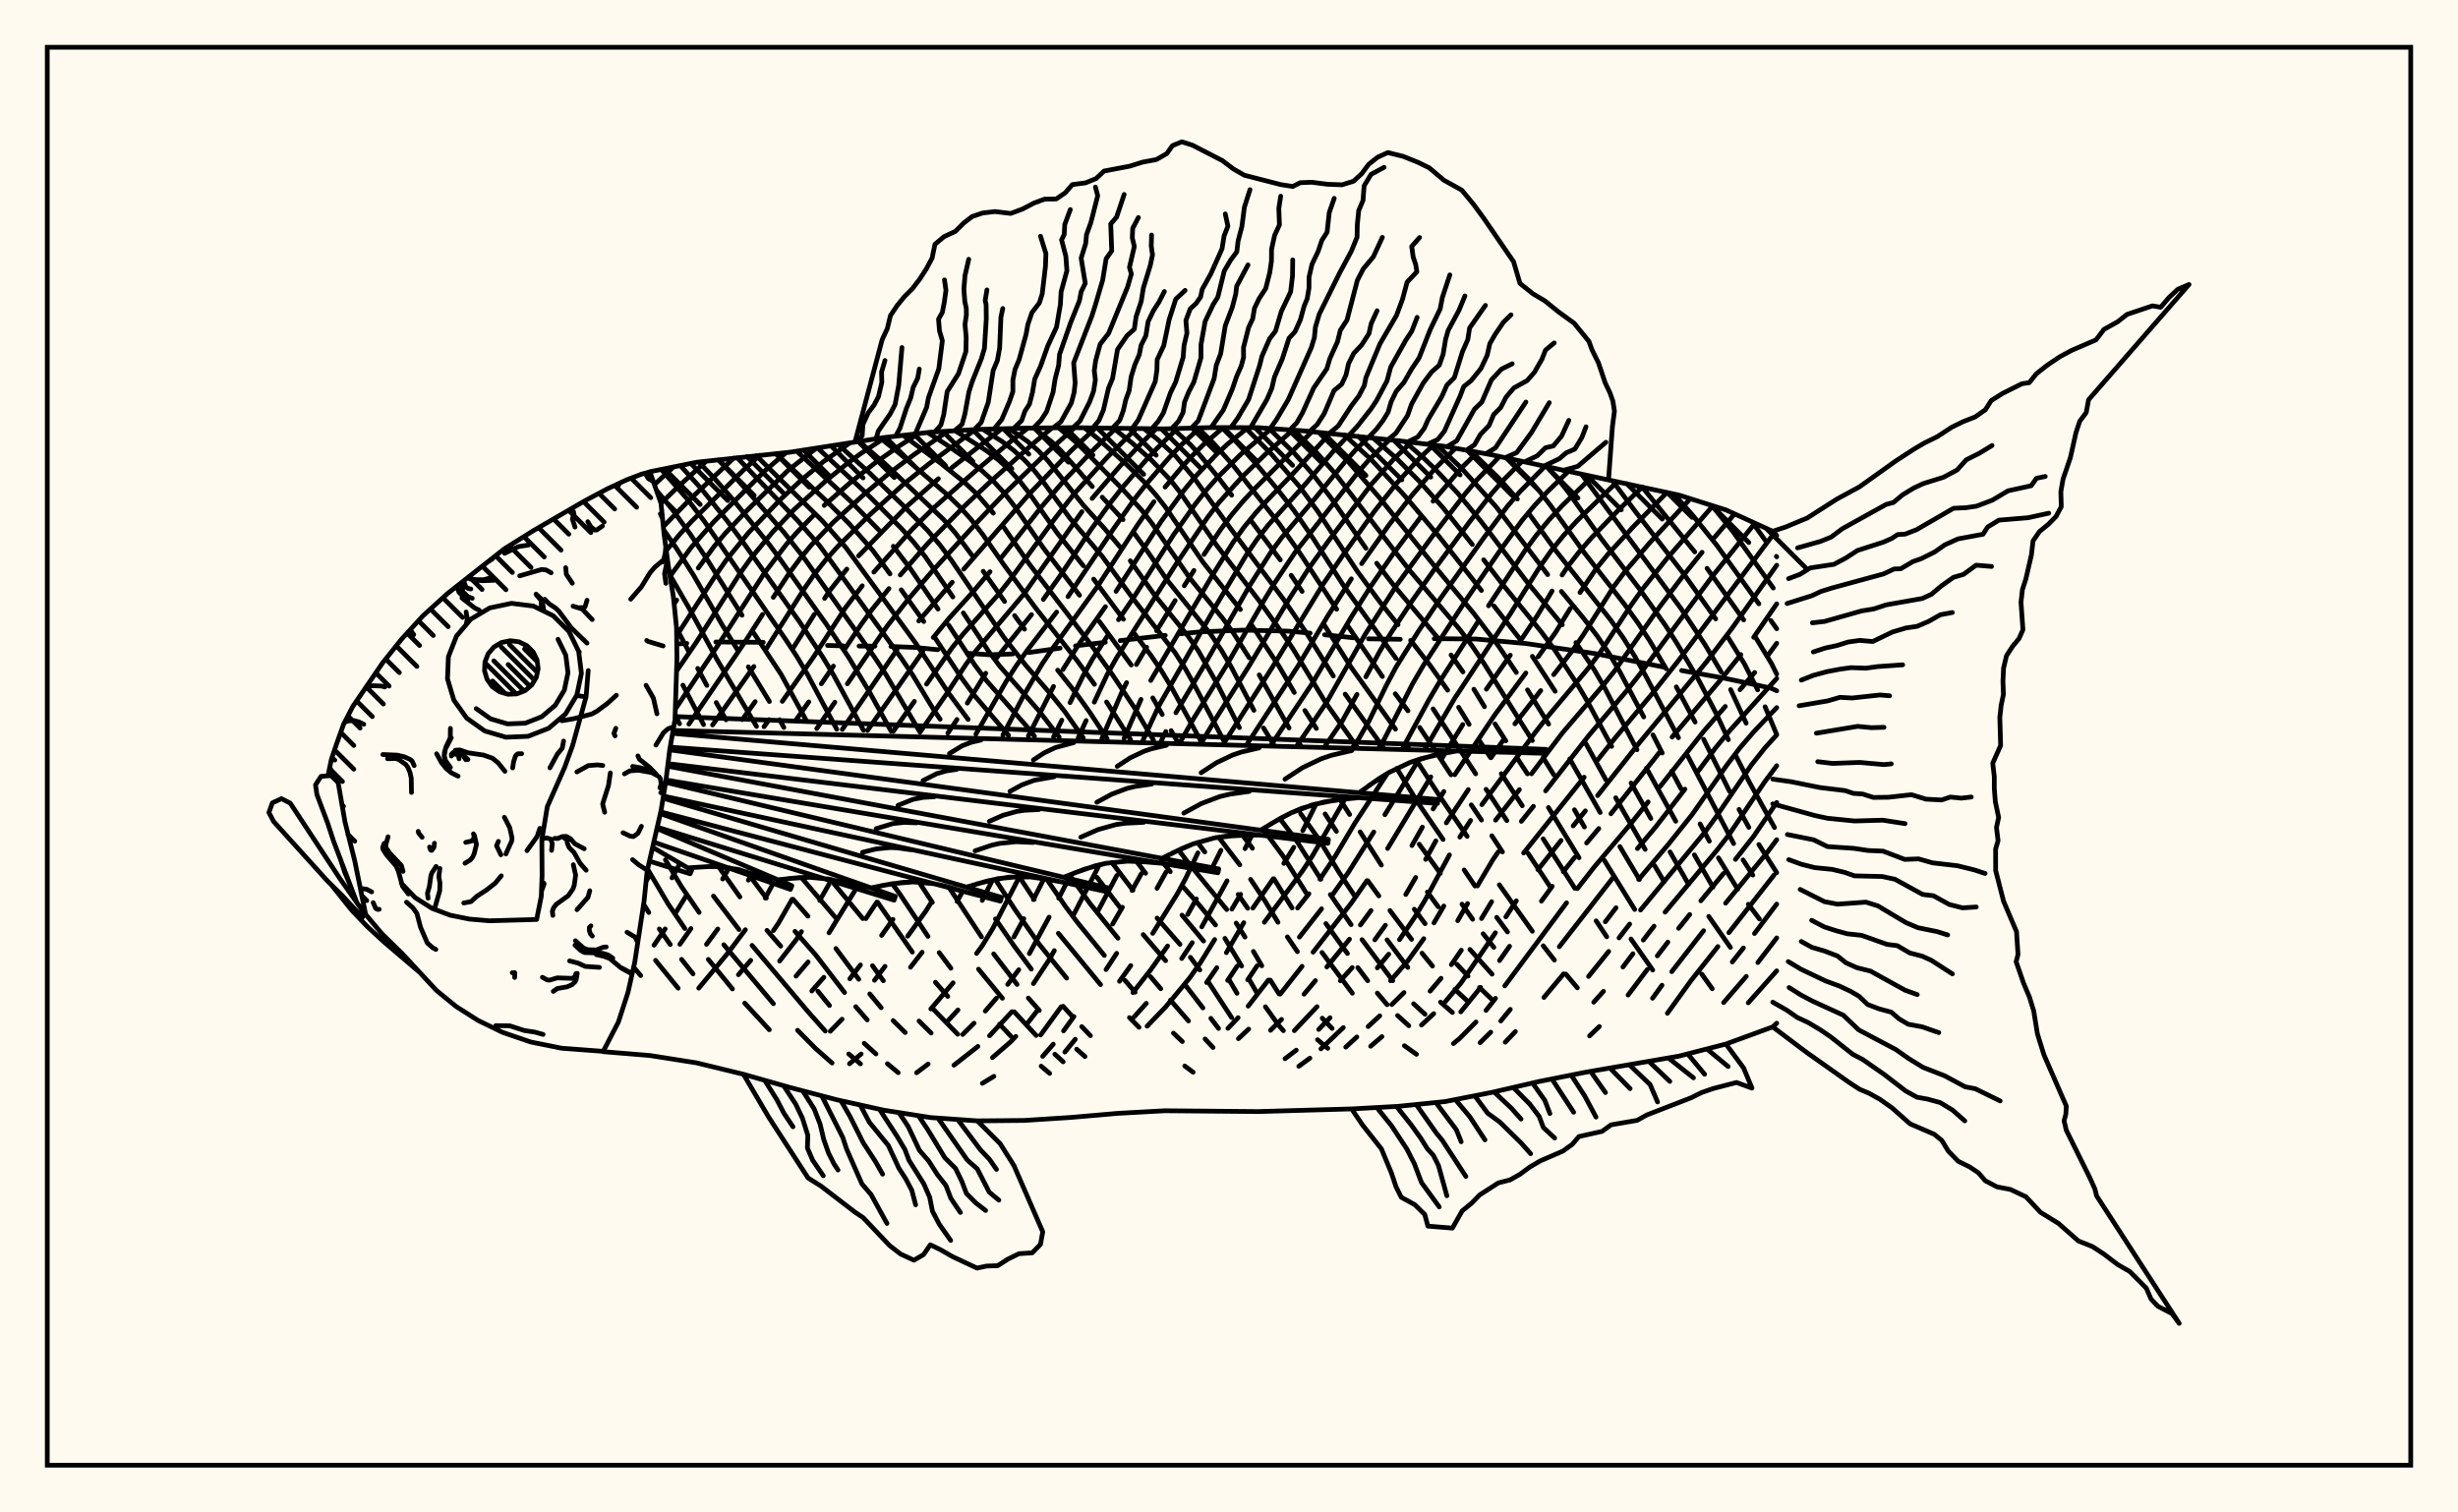 <svg xmlns="http://www.w3.org/2000/svg" width="520" height="320"><rect x="0" y="0" width="520" height="320" fill="floralwhite"/><rect x="10" y="10" width="500" height="300" stroke="black" stroke-width="1" fill="none"/><path stroke="black" stroke-width="1" fill="none" stroke-linecap="round" stroke-linejoin="round" d="
M 137.49 99.81 147.38 97.8 167.18 95.67 186.97 92.58 196.87 91.44 206.77 90.86 216.67 90.59 226.57 90.48 246.36 90.74 256.26 90.46 266.16 90.48 276.05 91.18 295.85 93.25 305.75 94.45 315.64 96.24 355.24 104.76 365.13 107.89 375.03 112.41 375.87 113.31 
M 375.87 216.49 375.03 217.27 365.13 220.89 355.24 223.44 335.44 226.86 325.54 228.83 315.64 231.12 305.75 233.06 295.85 234.07 285.95 234.62 266.16 235.18 246.36 235.01 236.46 235.56 226.57 236.42 216.67 237.06 206.77 237.15 196.87 236.45 186.97 234.89 177.08 232.7 167.18 230.1 157.28 227.29 147.38 224.88 137.49 223.32 127.61 222.51 
M 375.87 146.15 374.66 145.6 371.39 144.88 364.54 143.44 355.75 141.87 
M 352.31 141.2 337.26 138.25 322.79 136.15 312.21 135.2 303.41 135.13 
M 296.23 135.26 289.51 135.16 
M 286.35 134.94 280.22 134.3 
M 277.16 133.95 272.46 133.53 263 133.32 254.1 133.68 249.6 134.1 
M 246.52 134.43 236.98 135.54 
M 233.83 135.89 227.53 136.65 
M 224.28 137.13 217.63 138.06 
M 214.27 138.36 209.29 138.53 204.56 138.21 
M 198.38 137.46 193.57 136.98 188.49 136.78 
M 185.1 136.71 181.74 136.69 
M 178.39 136.65 175.06 136.56 
M 161.48 135.9 151.44 135.83 
M 145.28 136.11 143.17 136.26 
M 134.05 204.63 135.54 206.41 
M 138.68 203.19 143.47 209.08 
M 136.16 191.29 137.25 193.07 
M 139.48 196.55 141.8 199.84 
M 144.19 202.98 146.62 206.05 
M 137 183.88 141.34 191.24 144.88 196.45 
M 149.85 202.99 154.95 209.24 
M 157.55 212.24 162.75 217.87 
M 140.77 181.93 144.19 187.63 147.91 193.05 
M 153.12 199.88 163.62 212.36 
M 168.73 217.98 172.49 221.79 176.03 224.91 
M 150.93 189.58 156.33 196.67 
M 159.1 200.02 170.9 214 174.59 218.15 
M 179.56 222.99 182.04 225.09 
M 152.02 183.37 156.53 189.77 
M 162.25 196.84 165.16 200.18 
M 173.04 209.72 175.48 212.74 
M 182.83 220.74 185.31 222.99 
M 187.73 225.05 190.02 226.95 
M 157.98 184.46 162.12 190.01 
M 168.18 197.05 172.56 202.04 178.67 210 
M 181.04 212.99 183.47 215.79 
M 143.33 152.29 143.76 153.13 
M 164.53 186.24 164.76 186.54 
M 167.78 190.27 170.93 193.85 
M 176.84 200.68 181.68 207.2 
M 184 210.29 186.42 213.21 
M 188.95 215.93 191.5 218.46 
M 144.47 144.96 148.84 153.31 
M 169.53 185.66 176.73 194.11 
M 184.58 204.32 186.88 207.51 
M 194.43 216.03 196.99 218.57 
M 143.13 132.92 145.68 137.79 
M 147.6 141.42 149.53 145.02 
M 151.52 148.64 153.6 152.3 
M 176.46 187.01 182.53 194.35 
M 197.41 213.49 202.61 218.82 
M 141.7 121.61 145.8 128.71 151.71 139.57 160.05 153.7 
M 185.65 190.88 193.01 201.44 
M 197.89 207.82 200.5 210.82 
M 140.4 112.1 142.97 115.81 146.78 121.8 152.77 132.2 156.06 137.56 
M 158.32 141.09 162.77 148.42 
M 164.93 152.28 165.83 153.91 
M 188.75 186.97 190.32 189.09 196.32 198.12 
M 198.69 201.55 201.16 204.85 
M 211.46 216.69 213.89 219.27 
M 220.26 225.57 222.07 227.11 
M 138.86 103.71 142.26 107.83 146 112.97 149.69 118.52 156.98 130.17 
M 159.32 133.72 165.23 142.66 170.56 152.41 
M 194.77 187.16 197.24 190.92 
M 207.01 205.05 212.06 211.21 
M 214.55 214.06 219.21 219.08 
M 223.16 223.05 224.92 224.66 
M 139.88 99.32 145.33 105.51 149.05 110.36 166.2 135.29 168.6 138.94 170.83 142.7 177.02 154.3 
M 200.72 187.69 207.65 198.23 
M 210.22 201.82 215.16 208.28 
M 217.55 211.16 219.87 213.78 
M 227.77 221.98 229.53 223.54 
M 143.93 98.5 148.32 103.35 153.87 110.25 157.62 115.31 169.22 131.67 174.08 139.06 176.32 142.78 182.67 154.5 
M 210.59 194.43 214.52 200.12 218.18 205.05 
M 224.91 212.91 226.94 215.14 
M 228.85 217.21 230.69 219.13 
M 147.82 97.75 151.19 101.27 155.03 105.66 162.74 115.2 164.9 118.12 174.65 131.83 179.54 139.08 184 146.51 188.51 154.7 
M 210.77 186.39 214.71 192.43 219.9 199.85 225.65 206.95 
M 151.93 97.28 155.91 101.39 165.76 112.53 170.2 118.19 185.04 139.09 187.4 142.69 194.63 154.91 
M 216.18 186.32 218.8 190.3 
M 223.9 197.46 232.83 208.32 
M 238.94 215.3 240.96 217.35 
M 250.64 225.54 252.41 226.86 
M 155.95 96.82 168.73 110.13 173.34 115.38 190.62 139.18 193.04 142.76 197.61 150.3 198.89 152.17 
M 221.43 186 225.42 191.81 227.88 195.09 233.63 202.15 
M 238 207.43 240.14 209.93 
M 248.24 218.59 250.13 220.37 
M 159.98 96.4 174.06 110.3 178.94 115.84 193.68 136.02 200.78 146.79 204.81 152.21 
M 226.27 185.11 230.61 191.19 236.51 198.51 
M 243.4 206.65 245.56 209.19 
M 247.61 211.61 251.43 216.01 
M 254.94 219.82 256.62 221.62 
M 164.19 95.97 174.7 105.87 179.57 110.72 184.64 116.46 188.28 121.42 
M 190.66 124.79 195.43 131.5 
M 197.77 134.91 203.56 143.65 206.14 147.14 213.35 155.57 
M 232.06 185.62 236.94 192 
M 241.85 197.74 246.59 203.26 
M 250.82 208.5 254.48 213.25 
M 256.16 215.46 257.79 217.6 
M 168.55 95.46 180.1 106.2 186.43 112.66 
M 188.98 115.58 192.6 120.33 198.44 128.87 
M 200.7 132.26 206.22 140.7 208.73 144.05 217.49 154 218.84 155.76 
M 235.22 182.48 239.68 188.36 
M 244.78 194.25 249.63 199.8 
M 251.83 202.55 253.83 205.23 
M 255.67 207.83 260.56 215.3 
M 172.96 94.77 183.13 104.22 190.67 111.78 193.21 114.62 195.7 117.72 201.58 126.3 
M 203.8 129.68 209.13 137.78 211.5 140.94 219.94 150.57 224.07 155.95 
M 240.42 182.23 242.36 184.76 
M 250.06 193.62 254.62 199.1 
M 260.09 207.42 261.69 210.16 
M 177.36 94.08 183.91 100.02 191.11 106.99 196.26 112.26 198.81 115.25 201.26 118.52 212.34 134.8 216.99 140.74 222.42 147.02 225.26 150.55 229.17 156.12 
M 245.72 182.11 247.57 184.43 
M 250.12 187.45 253.83 191.62 257.15 195.7 
M 259.14 198.54 262.67 204.39 
M 264.32 207.32 265.99 210.21 
M 267.71 213.01 270.5 216.92 271.51 218.07 
M 181.75 93.4 187.21 98.1 199.52 109.82 202.06 112.7 205.67 117.54 
M 208.01 120.87 212.53 127.26 
M 214.64 130.24 216.74 133.12 
M 223.75 141.79 227.72 146.76 230.42 150.52 234.22 156.3 
M 249.34 179.86 251.31 182.45 259.52 192.44 
M 261.52 195.3 263.38 198.26 
M 265.17 201.3 266.94 204.34 
M 268.74 207.37 270.61 210.32 
M 278.73 219.98 280.9 221.81 
M 186.24 92.69 190.61 96.2 200.44 104.71 203.01 107.2 205.5 109.97 207.86 113.02 212.36 119.48 218.98 128.49 227.82 139.71 231.54 144.79 
M 234.1 148.52 239.17 156.47 
M 253.36 178.24 254.88 180.26 
M 261.94 189.25 263.96 192.17 
M 279.73 215.42 281.81 217.59 
M 191.06 92.11 199 98.01 204.14 102.15 206.64 104.5 210.15 108.58 
M 212.36 111.57 217.74 119.32 230.69 136.24 235.33 142.75 240.19 150.04 244.05 156.65 
M 257.82 177.14 262.28 182.98 
M 264.57 186.05 267.59 190.58 270.36 195.13 
M 272.35 198.22 274.47 201.35 
M 196.23 91.51 200.13 94.03 205.27 97.64 207.83 99.67 210.24 101.89 212.5 104.36 214.62 107.1 220.77 115.99 228.38 125.94 
M 232.57 131.49 239.31 140.69 
M 243.88 147.66 245.87 151.16 
M 247.76 154.58 249.02 156.82 
M 262.85 176.71 264.96 179.47 
M 269.51 185.93 273.33 192.1 
M 279.67 201.52 286.09 210.14 
M 297.11 221.25 299.66 223.07 
M 202.05 91.13 208.76 95.41 211.28 97.36 213.65 99.51 215.78 101.84 217.77 104.41 223.67 112.79 229.18 119.7 
M 231.37 122.53 237.66 131.02 
M 239.88 133.92 243.4 138.55 245.71 141.92 247.8 145.37 254.16 157 
M 267.15 175.36 271.37 181.03 276.43 189.09 
M 280.5 195.41 285.05 201.74 
M 287.25 204.72 289.34 207.5 
M 291.38 210.11 293.45 212.56 
M 295.66 214.86 298.04 217.02 
M 207.91 90.83 211.98 93.4 214.44 95.28 216.74 97.34 218.83 99.58 220.72 101.97 226.44 109.77 233.18 117.71 239.45 126.32 248.58 138.08 250.75 141.47 252.69 144.94 259.13 157.17 
M 270.77 173.21 274.07 177.54 279.43 186.03 
M 281.44 189.27 285.83 195.64 
M 288.14 198.8 294.64 207.49 
M 299.05 212.37 301.47 214.59 
M 213.51 90.68 217.37 93.39 219.61 95.32 221.66 97.44 229.2 106.9 233.67 111.83 237.02 115.81 
M 239.12 118.65 244.27 125.91 251.27 134.49 253.51 137.7 257.51 144.7 262.2 153.95 
M 275.15 172.14 279.03 177.59 283.27 184.56 286.52 189.46 
M 293.44 198.85 297.82 204.68 
M 304.75 212.02 307.27 214.22 
M 218.72 90.57 222.4 93.39 224.43 95.34 231.08 102.95 
M 233.18 105.19 237.58 109.94 
M 239.74 112.54 242.83 116.76 246.88 122.69 256.12 134.18 258.33 137.48 260.41 141 265.27 150.29 
M 267.31 154.03 269.45 157.53 
M 280.33 172.21 282.73 175.89 
M 289.36 186.34 291.7 189.55 
M 294.05 192.65 298.62 198.74 
M 300.83 201.67 303.05 204.4 
M 307.78 209.33 310.26 211.63 
M 223.93 90.51 227.27 93.24 229.22 95.14 237.27 103.29 241.53 107.93 243.59 110.57 251.72 122.34 258.66 130.82 260.96 133.98 264.27 139.17 
M 266.39 142.79 272.71 154.02 
M 275.13 157.67 275.18 157.74 
M 283.5 169.16 285.52 172.33 
M 287.74 176 292.23 183.03 
M 299.2 192.37 301.48 195.43 
M 308.2 204.01 310.57 206.52 
M 312.99 208.93 315.44 211.29 
M 229.44 90.53 232.25 92.79 238.35 98.3 242.47 102.37 244.52 104.69 246.52 107.25 254.48 118.92 262.41 128.96 
M 264.75 132.18 270.54 140.89 273.81 146.51 
M 276.05 150.33 278.48 154.12 
M 301.97 188.73 304.26 191.86 
M 310.96 200.88 315.65 206.11 
M 235.57 90.62 239.49 93.71 243.59 97.34 247.61 101.56 249.55 104.04 257.37 115.35 266.28 126.98 271.12 133.72 273.51 137.25 280.41 148.59 287.16 158.15 
M 291.59 164.83 291.75 165.11 
M 300.24 178.61 304.71 184.78 
M 309.29 191.29 311.54 194.5 
M 313.77 197.56 316.03 200.43 
M 241.99 90.69 244.72 92.82 248.75 96.54 252.58 101.09 260.37 111.87 271.51 126.76 276.29 133.76 282.07 143.03 
M 284.58 146.86 292.76 158.35 
M 295.49 162.57 300.01 169.9 305.29 177.61 
M 309.75 184.06 312.04 187.46 
M 316.64 194.09 318.92 197.18 
M 248.14 90.69 251.8 94.03 253.72 96.13 257.62 100.88 260.57 104.77 
M 264.5 109.96 270.85 118.46 
M 273.15 121.73 275.47 125.13 
M 280.12 132.18 285.92 141.31 295.22 154.27 
M 297.63 157.75 298.15 158.54 
M 299.66 160.85 305.05 169.17 310.38 176.96 
M 317.19 187.2 324.17 197.03 
M 326.48 200.11 328.84 203.13 
M 331.25 206.09 333.7 209 
M 253.45 90.54 256.78 93.83 260.78 98.36 270.69 110.9 274.89 116.88 282.78 128.91 
M 285.11 132.39 292.45 143.14 
M 295.17 146.78 297.86 150.39 
M 300.35 153.92 303.55 158.73 
M 304.15 159.65 306.97 163.94 
M 311.25 170.29 313.41 173.51 
M 315.6 176.83 317.85 180.25 
M 258.47 90.46 261.87 93.85 265.95 98.39 269.95 103.16 273.83 108.12 277.82 113.94 284.33 124.04 295.32 139.3 
M 303.18 149.98 312.19 163.73 
M 314.39 167 318.78 173.62 
M 323.24 180.51 327.84 187.47 
M 263.43 90.48 269.01 96.11 274.96 103 278.75 108.15 287.15 120.88 291.88 127.3 295.76 132.17 
M 298.43 135.5 302.46 140.67 306.26 146.03 
M 308.58 149.64 310.8 153.26 
M 313.05 156.83 315.34 160.31 
M 317.6 163.69 322.05 170.48 
M 326.46 177.47 333.17 187.95 
M 337.68 194.84 339.91 198.2 
M 268.48 90.65 273.96 96.04 277.81 100.45 281.62 105.4 288.97 116.01 
M 291.25 119.17 294.89 123.89 304.33 135.13 
M 306.98 138.58 309.49 142.16 
M 311.81 145.83 314.05 149.52 
M 316.28 153.17 318.56 156.74 
M 320.86 160.24 323.14 163.73 
M 327.58 170.85 334.05 181.48 
M 345.04 198.67 349.64 205.24 
M 273.74 91.02 278.6 95.83 282.44 100.17 298.04 120.48 308.81 133.17 311.41 136.63 313.87 140.26 324.18 156.69 
M 326.46 160.29 328.72 163.93 
M 333.08 171.33 335.19 174.97 
M 339.41 182.04 345.83 192.42 
M 278.98 91.47 285.16 97.61 291.66 105.1 303.84 120.21 311.78 129.78 317.04 136.71 320.79 142.28 
M 323.15 145.97 327.62 153.21 
M 332.08 160.57 338.52 171.9 
M 342.69 179.12 346.83 186.08 
M 360 206.09 362.23 209.19 
M 284.4 92 290.18 97.34 297.13 104.84 304.59 113.69 313.4 124.93 
M 316.05 128.2 321.52 135.17 
M 324.18 138.87 329 146.26 
M 335.48 157.29 339.72 164.97 
M 341.81 168.79 348.04 179.71 
M 350.05 183.16 352.07 186.57 
M 290.47 92.65 295.54 97.08 300.32 101.89 305.28 107.43 311.47 115.2 
M 313.88 118.44 317.6 123.28 326.06 133.68 328.84 137.42 333.73 144.84 335.88 148.5 340.95 157.92 
M 345.06 165.67 349.24 173.17 
M 353.3 180.25 357.24 187.12 
M 361.49 193.89 366.08 200.45 
M 297.15 93.4 301.09 96.82 303.51 99.15 308.44 104.41 313.37 110.38 323.13 123.23 330.51 132.2 
M 333.39 135.96 337.21 141.61 339.39 145.36 346.31 158.63 
M 348.31 162.52 354.51 173.75 
M 358.45 180.87 362.39 187.71 
M 304.09 94.25 309.13 98.99 316.51 107.23 327.42 121.58 
M 330.32 125.13 334.93 130.71 337.86 134.51 340.46 138.36 342.72 142.2 347.74 151.69 
M 349.69 155.49 351.65 159.32 
M 353.64 163.15 355.65 166.92 
M 359.66 174.32 361.62 177.97 
M 363.54 181.5 367.62 188.14 
M 369.87 191.32 372.21 194.43 
M 311.2 95.44 317.33 101.44 321.01 105.59 
M 323.35 108.54 329.16 116.54 340.76 131.2 343.49 135.07 345.91 138.97 348.08 142.86 355.09 156.08 
M 356.99 159.83 366.76 178.48 
M 368.75 181.93 370.81 185.15 
M 318.97 96.97 323.33 101.22 325.73 103.98 328.02 106.94 335.11 116.87 343.7 127.9 346.49 131.76 349.05 135.65 352.48 141.49 
M 354.63 145.33 358.61 152.78 
M 360.41 156.42 365.89 167.42 
M 367.9 171.25 369.98 175.06 
M 372.09 178.68 375.87 184.63 
M 327.25 98.79 329.4 101.12 331.7 104.01 338.66 113.84 346.86 124.63 352.28 132.25 354.77 136.12 359.33 143.83 363.19 151.21 365.64 156.51 
M 367.3 160.05 370.1 165.53 375.4 175.09 
M 334.63 100.41 355.65 128.79 360.72 136.42 364.12 142.16 
M 366.12 145.9 369.41 153.01 
M 341.13 101.72 345.95 108.2 356.41 121.7 362.96 130.95 
M 365.48 134.71 369 140.38 371.84 145.97 
M 373.41 149.53 375.87 155.41 
M 347.38 103.01 358.53 116.77 
M 361.13 120.24 368.89 131.16 
M 371.39 134.83 374.78 140.42 375.87 142.63 
M 354.11 104.51 358.04 108.95 363.21 115.39 372.09 127.75 
M 374.64 131.3 375.87 133.03 
M 362.13 106.94 366.55 112.38 375.14 124.42 
M 370.66 110.42 373.45 114.33 
M 375.8 117.71 375.87 117.81 
M 142.48 98.8 138.44 102.53 
M 149.41 97.57 143.36 103.06 139.84 106.49 
M 155.24 96.9 146.08 105.54 140.33 111.43 
M 160.75 96.32 157.36 99.38 146.23 110.39 143.83 113.01 140.95 116.49 
M 166.3 95.76 161.92 99.51 151.08 110.32 146.32 115.7 141.75 121.91 
M 172.73 94.81 166.65 99.58 158.18 107.86 153.51 112.75 151.14 115.53 147.72 120.18 
M 143.16 126.96 142.62 127.78 
M 179.8 93.7 174.16 97.7 169.48 101.6 165.12 105.67 158.43 112.62 153.73 118.37 151.46 121.63 143.15 134.5 
M 187.34 92.54 182.04 96.01 179.52 97.85 174.74 101.7 167.96 107.85 163.47 112.54 158.78 118.21 156.46 121.45 147.23 136 143.15 141.95 
M 194.36 91.73 190.26 94.34 185.01 98.03 180.1 101.92 174.36 106.94 
M 172.08 109.07 168.66 112.56 166.35 115.19 161.65 121.33 152.28 135.91 142.9 149.99 
M 200.55 91.22 193.34 96.2 188.05 100.17 183.2 104.23 176.35 110.45 171.65 115.3 169.27 118.17 166.94 121.31 163.59 126.39 
M 161.32 130 157.71 135.64 145.74 153.2 
M 206.33 90.88 196.57 98.11 191.15 102.45 184.15 108.78 177.19 115.67 174.72 118.42 172.31 121.45 170.07 124.68 162.11 137.25 
M 159.49 141.02 150.75 153.38 
M 211.91 90.72 201.38 98.94 
M 198.52 101.28 191.94 107.04 181.64 117.61 
M 179.15 120.41 175.55 124.95 174.45 126.6 
M 172.28 129.98 167.79 137.11 
M 159.76 148.45 157.02 152.26 
M 137.15 185.67 136.68 186.47 
M 217.46 90.58 213.84 93.38 206.25 99.75 197.81 107.21 192.98 111.98 184.87 121.04 
M 182.41 123.94 178.88 128.55 172.1 139.02 165.5 148.39 
M 162.72 152.25 161.63 153.76 
M 143.7 182.95 142.16 185.73 
M 222.58 90.53 219.1 93.39 209.52 101.91 203.92 107.19 196.3 114.96 190.46 121.66 
M 188.06 124.53 184.49 128.95 182.18 132.12 178.73 137.3 
M 176.31 140.93 173.76 144.68 
M 171.1 148.5 168.39 152.34 
M 145.21 189.46 143.01 193.02 
M 140.72 196.53 138.36 199.98 
M 227.34 90.5 221.91 95.35 212.57 104.36 207.17 110 197.13 120.95 192.37 126.52 187.72 132.41 179.26 144.68 
M 176.61 148.57 172.79 154.15 
M 154.25 183.59 152.88 185.98 
M 146.17 196.46 143.83 199.8 
M 231.75 90.57 226.67 95.29 217.84 104.41 203.89 120.42 
M 201.45 123.18 194.37 131.38 
M 189.76 137.49 178.19 154.34 
M 159.07 184.85 158.32 186.22 
M 151.85 196.56 149.46 199.8 
M 236.05 90.63 231.57 94.91 224.77 102.05 220.41 107.15 211.92 117.87 
M 209.44 120.96 205.74 125.34 200.82 130.76 197.44 134.88 
M 195.25 137.82 183.53 154.53 
M 163.61 186.84 161.89 190.01 
M 157.69 196.71 154.08 201.53 147.82 209.07 
M 240.34 90.68 234.27 96.72 227.25 104.47 223 109.93 213.69 122.64 211.24 125.74 203.69 134.23 201.46 136.99 196.02 144.75 
M 193.44 148.39 188.99 154.72 
M 167.57 190.27 164.71 195.28 163.62 196.89 
M 158.82 203.19 156.22 206.23 
M 244.6 90.72 241.96 93.28 237 98.54 231.05 105.45 
M 228.88 108.26 216.66 125.63 206.53 137.61 204.39 140.51 200.29 146.76 194.64 154.91 
M 175.43 186.98 173.41 190.51 
M 169.55 197.11 168.53 198.7 164.93 203.33 
M 249.06 90.66 244.72 94.92 242.25 97.58 237.34 103.28 235.03 106.22 230.72 112.17 224.26 121.84 220.72 126.82 
M 218.22 130.04 210.69 139.37 
M 208.54 142.44 204.64 148.77 
M 202.45 152.23 200.52 155.12 
M 181.27 187.76 175.38 197.37 
M 170.96 203.53 168.4 206.53 
M 253.78 90.53 249.84 94.2 247.44 96.72 242.54 102.36 240.17 105.39 235.79 111.57 225.94 126.23 
M 223.53 129.5 217.32 137.59 214.99 140.85 212.9 144.11 206.46 155.33 
M 185.5 190.86 183.18 194.36 
M 174.29 206.77 171.74 209.67 
M 258.78 90.46 254.81 93.87 252.45 96.2 250.08 98.74 246.48 103.06 
M 244.12 106.15 240.75 110.92 232.25 123.98 222.78 137.06 220.49 140.44 216.5 147.26 212.17 155.53 
M 188.91 194.52 186.51 197.91 
M 182.03 204.16 179.78 207.09 
M 264.01 90.48 259.86 93.82 257.46 96.03 252.65 101.08 250.28 103.98 245.64 110.33 236.11 125.11 
M 233.86 128.35 228.12 136.47 224.86 141.67 
M 222.88 145.24 217.56 155.72 
M 197.04 190.9 195.84 192.8 192.03 198.07 
M 187.23 204.46 185 207.41 
M 178.14 215.64 175.65 218.19 
M 268.97 90.68 262.58 96.04 257.69 100.88 255.24 103.65 252.85 106.68 248.26 113.17 239.92 126.28 236.62 131.12 
M 234.37 134.41 231.11 139.46 229.11 143.04 226.37 148.66 
M 224.63 152.37 222.89 155.9 
M 203.68 188.55 202.47 190.72 
M 195.09 201.47 192.62 204.64 
M 273.47 91 267.71 96.11 262.86 100.81 257.88 106.32 255.47 109.46 248.74 119.45 236.22 139.16 234.18 142.81 231.5 148.56 
M 229.78 152.45 228.1 156.09 
M 209.98 186.15 207.8 190.51 
M 182.18 223 179.71 225.07 
M 277.55 91.33 265.55 103.28 263.02 105.99 260.53 108.95 258.13 112.18 254.72 117.31 
M 252.58 120.7 250.54 123.93 
M 248.61 127.06 244.69 133.47 
M 242.57 136.93 240.41 140.6 
M 238.34 144.43 237.35 146.39 233.11 156.26 
M 215.69 185.46 210.07 196.38 207.82 200.06 206.6 201.73 
M 201.63 207.94 196.92 213.47 
M 281.36 91.7 273.11 100.66 268.21 105.72 265.68 108.48 263.2 111.51 260.83 114.8 256.45 121.77 243.45 143.98 
M 241.38 147.98 237.81 156.21 
M 220.67 186.27 218.62 190.33 
M 216.59 194.37 214.5 198.24 
M 202.66 213.68 200.33 216.21 
M 285.29 92.09 281.97 95.6 275.68 102.98 268.37 111.01 265.94 114.1 263.63 117.47 257.45 127.8 245.13 149.4 241.83 156.57 
M 225.99 186.09 223.97 190.05 
M 221.94 194.05 217.77 201.76 
M 215.52 205.18 213.18 208.28 
M 210.81 211.18 208.44 213.92 
M 206.06 216.48 203.66 218.87 
M 196.36 225.12 193.91 226.97 
M 289.48 92.54 286.69 95.29 284.58 97.65 278.21 105.45 271.15 113.75 268.8 116.92 264.42 123.82 254.5 141.21 248.77 150.79 
M 246.64 154.78 245.69 156.7 
M 232.57 182.98 227.18 193.43 
M 223.04 201.13 221.98 203.01 218.62 208.12 
M 214.07 214.06 209.34 219.15 
M 206.88 221.4 201.81 225.37 
M 293.95 93.04 289.54 97.37 287.32 99.89 274 116.85 269.6 123.42 267.48 126.91 259.32 141.03 252.38 152.25 249.78 156.85 
M 236.27 185.23 232.32 192.67 
M 219.44 213.83 217.22 216.69 
M 214.9 219.28 213.71 220.51 209.95 223.76 
M 298.57 93.58 294.87 97.11 290.2 102.36 281.25 114.18 276.89 120.23 272.71 126.75 264.21 140.96 257.2 152.06 254.27 157 
M 241.46 184.84 239.48 188.4 
M 237.45 191.95 235.38 195.5 
M 224.5 213 220.15 218.98 
M 210.26 227.73 207.82 229.21 
M 303.26 94.15 300.4 96.85 295.58 102.12 290.83 108.09 284.05 117.54 279.82 123.73 269.34 140.91 258.97 157.17 
M 246.68 184.51 244.77 187.95 
M 236.24 201.7 233.99 205.14 
M 227.19 215.08 225 218.11 
M 222.82 220.93 220.58 223.5 
M 307.92 94.84 303.58 99.15 298.73 104.76 293.86 111.04 288.06 119.25 
M 285.88 122.47 280.79 130.49 274.62 140.89 263.89 157.34 
M 253.42 180.44 250.85 185.81 249.04 189.16 243.86 197.48 
M 239.22 204.29 236.83 207.62 
M 227.48 219.88 225.27 222.59 
M 312.54 95.68 309.21 98.99 303.18 106.04 
M 300.74 109.15 294.58 117.4 289.96 124.09 285.78 130.7 277.55 144.7 268.99 157.52 
M 258.3 179.9 256.52 183.46 
M 253.1 190.2 251.26 193.48 
M 247.01 200.15 243.44 205.19 239.68 210 
M 317.23 96.59 312.41 101.57 310.03 104.39 302.8 113.77 295.44 123.86 288.85 134.14 280.65 148.6 274.41 157.71 
M 264.88 176.68 263.39 179.55 
M 259.59 186.36 254.24 196.1 
M 252.22 199.44 250 202.8 
M 242.51 212.28 239.92 215.16 
M 321.98 97.63 318.22 101.4 315.67 104.3 310.9 110.4 303.62 120.22 298.85 126.96 294.24 133.96 292 137.61 288.96 143.19 
M 287.07 146.92 284.03 152.45 280.28 157.91 
M 262.46 189.22 260.61 192.35 
M 256.97 198.78 253.9 203.77 251.6 207 246.59 213.05 242.67 217.12 
M 326.81 98.69 321.49 104.09 318.89 107.14 314.08 113.55 304.7 126.66 300.03 133.62 295.34 141.14 293.3 144.98 289.62 152.55 287.52 156.18 286.19 158.12 
M 278.44 170.08 275.61 175.75 
M 273.71 179.27 271.6 182.67 
M 269.36 185.92 265.05 192.13 
M 263.13 195.22 259.44 201.56 
M 257.43 204.75 255.26 207.88 
M 331.75 99.78 327.43 103.96 324.63 106.96 321.99 110.12 317.17 116.73 310.43 126.52 301.13 140.76 298.84 144.67 292.96 156.19 291.67 158.31 
M 284.55 169.04 277.67 181.05 275.5 184.33 267.48 195.13 
M 261.73 204.41 259.71 207.43 
M 336.82 100.86 330.49 106.98 327.67 110.04 325.02 113.24 322.58 116.55 314.91 128.17 
M 312.73 131.46 304.54 144.26 302.22 148.19 296.65 158.49 
M 293.52 163.63 286.61 174.18 282.46 181.18 279.24 186.02 
M 276.91 189.1 274.51 192.12 
M 265.96 204.33 263.95 207.31 
M 342.13 101.92 333.56 110.25 330.76 113.32 328.16 116.52 325.81 119.84 319.49 129.91 307.7 147.82 301.36 158.65 
M 300.19 160.67 292.98 172.37 
M 290.63 176.03 285.21 184.63 281.91 189.29 
M 279.58 192.29 274.89 198.27 
M 268.33 207.36 264.06 212.87 
M 261.93 215.32 259.78 217.57 
M 347.46 103.03 342.46 107.85 336.77 113.69 334.06 116.79 331.57 120 330.47 121.66 
M 328.35 125.04 325.29 130.14 321.93 135.19 
M 319.51 138.62 314.45 145.82 
M 309.46 153.3 306.05 158.82 
M 305.74 159.32 304.92 160.69 
M 302.69 164.37 293.56 179.52 
M 289.17 186.33 285.92 191.01 277.79 201.46 
M 275.46 204.45 270.84 210.32 
M 264.15 217.74 261.99 219.76 
M 352.66 104.19 345.72 111.25 340.18 117.25 337.61 120.41 334.26 125.36 
M 332.19 128.75 329.04 133.88 325.4 138.96 
M 322.8 142.39 316.15 151.36 307.76 163.91 
M 305.46 167.46 303.18 171.16 
M 300.91 175 298.7 178.9 
M 290.04 192.65 287.8 195.7 
M 285.49 198.71 280.7 204.59 
M 278.28 207.48 275.87 210.35 
M 271.12 215.68 268.78 217.99 
M 357.6 105.51 349.15 114.67 343.79 120.91 341.35 124.17 334.98 134.28 332.63 137.69 328.69 142.74 
M 325.95 146.11 320.48 153.14 
M 317.91 156.75 315.44 160.3 
M 310.62 167.06 305.98 174.1 
M 303.76 177.91 301.6 181.83 
M 299.5 185.65 297.4 189.25 
M 293.09 195.76 290.84 198.85 
M 286.06 204.72 283.56 207.51 
M 278.62 212.99 273.82 218.06 
M 362.37 107.02 352.66 118.15 347.45 124.68 345.07 128.03 338.44 138.15 335.92 141.5 327.55 151.45 324.82 154.92 313.49 170.25 
M 311.11 173.58 308.83 177.11 
M 306.64 180.88 301.45 190.49 299.35 193.97 296.07 198.81 
M 293.79 201.88 291.38 204.78 
M 281.38 215.33 278.98 217.81 
M 274.23 222.19 271.86 223.99 
M 366.96 108.73 362.66 113.76 
M 360.08 116.85 356.17 121.69 351.02 128.51 341.49 142.06 338.89 145.3 330.51 155.1 323.99 163.72 
M 321.43 167.07 316.4 173.53 
M 305.45 191.69 303.36 195.26 
M 301.21 198.6 297.84 203.28 294.17 207.5 
M 284.18 217.42 279.45 221.91 
M 277.11 223.88 274.76 225.6 
M 371.27 110.69 362.2 122 346.86 142.71 344.3 145.95 336.16 155.56 326.98 167.33 
M 324.4 170.6 321.84 173.78 
M 316.95 180.25 315.79 181.95 312.55 187.44 
M 310.47 191.17 308.39 194.8 
M 297.02 210 294.44 212.54 
M 291.89 214.93 289.43 217.2 
M 287.04 219.4 284.7 221.54 
M 375.36 112.77 355.01 139.86 349.65 146.62 341.64 156.2 337.72 161.12 
M 335.13 164.44 322.33 180.47 
M 315.56 190.78 313.42 194.34 
M 309.15 201.04 307.04 204.1 
M 304.86 206.98 302.54 209.71 
M 292.35 219.32 289.97 221.36 
M 375.87 119.59 366.44 132.9 360.9 140.18 347 156.92 337.98 168.33 
M 335.39 171.56 332.81 174.73 
M 330.25 177.82 325.35 184.01 
M 320.78 190.59 318.57 193.99 
M 316.36 197.35 309.09 207.97 305.75 211.94 
M 303.31 214.47 300.72 216.88 
M 375.87 127.76 371 134.84 
M 368.28 138.5 363.85 144.02 353.74 155.95 
M 351.03 159.24 340.8 172.17 
M 338.23 175.3 335.65 178.36 
M 333.14 181.39 330.72 184.44 
M 328.38 187.52 326.09 190.66 
M 319.35 200.21 317.23 203.24 
M 313.23 208.91 309.03 214.09 
M 375.87 136.1 374.09 138.55 
M 371.2 142.28 368.11 145.93 
M 364.99 149.47 360.49 154.65 351.17 166.45 
M 348.67 169.67 344.91 174.38 337.26 183.45 333.71 188 
M 331.41 191.02 318.35 208.58 
M 316.38 211.23 314.37 213.78 
M 312.25 216.23 308.77 219.73 307.48 220.8 
M 375.87 143.55 365.79 154.75 362.91 158.26 358.97 163.55 
M 356.45 166.97 350.24 174.99 346.41 179.54 
M 341.38 185.52 329.88 200.3 
M 319.51 213.56 317.49 216.02 
M 315.37 218.38 313.12 220.61 
M 375.87 149.71 371.1 154.74 368.07 158.25 365.34 161.85 357.93 172.4 352.99 178.59 346.66 186.07 
M 341.88 192.06 339.61 195.03 
M 330.79 206.05 326.62 211.04 
M 320.58 218.26 318.44 220.5 
M 375.87 155.49 373.39 158.22 370.54 161.81 363.02 172.86 360.61 176.16 347.06 192.54 
M 344.76 195.51 342.51 198.44 
M 340.32 201.3 336.06 206.6 
M 375.87 162 373.25 165.53 365.72 176.68 363.24 179.86 352.26 192.99 
M 349.92 195.95 347.65 198.9 
M 345.45 201.79 343.34 204.6 
M 339.22 209.73 337.16 212.04 
M 375.87 169.79 370.99 176.94 367.14 181.83 
M 364.62 184.8 359.82 190.59 
M 357.47 193.49 355.13 196.41 
M 352.84 199.33 350.61 202.24 
M 348.49 205.13 344.43 210.53 
M 338.34 217.19 336.28 219.17 
M 375.87 177.67 373.82 180.41 365.06 191.09 
M 360.4 196.91 353.67 205.58 
M 351.6 208.45 349.6 211.21 
M 375.3 185.14 365.75 197.33 
M 363.43 200.27 357.76 207.44 352.74 214.39 
M 375.87 191.28 371.17 197.51 
M 368.83 200.56 366.47 203.53 
M 375.87 198.44 371.88 203.65 
M 369.44 206.58 364.64 212.12 
M 375.87 205.41 369.85 212.17 
M 177.08 94.13 177.08 94.13 
M 180.87 93.53 186.62 71.88 187.71 69.53 188.38 66.77 189.75 64.71 191.31 62.79 193.06 61.03 194.58 59.04 195.96 56.91 197.19 54.61 197.79 51.69 199.7 50.08 202.12 48.95 203.89 47.18 205.67 45.81 207.86 45.07 210.48 44.76 213.82 45.16 216.38 44.2 218.7 42.98 220.99 42.13 223.44 42.1 225.36 40.79 226.86 39.05 229.65 38.69 231.89 37.77 233.57 36.19 239.05 35.15 241.69 34.31 244.64 33.76 246.86 32.48 248.03 30.82 250 30 252.27 30.72 258.62 33.99 260.92 35.74 263.26 37.08 270.97 39.06 273.5 39.45 275.08 38.65 277.5 38.56 280.87 38.99 283.91 39.1 286.35 38.34 288.1 36.72 289.54 34.78 291.42 33.28 293.59 32.28 296.81 33.07 299.98 34.34 302.38 35.52 305.48 38.14 309.24 40.22 311.78 43.29 313.9 46.19 320.21 55.38 321.55 59.96 324.31 62.16 326.82 63.65 329.7 65.98 333.01 68.37 336.16 72.25 336.78 73.98 338.18 76.82 339.58 81 340.6 83.13 341.21 84.85 341.54 87.01 341.12 90.22 340.29 101.55 
M 335.44 100.59 335.44 100.59 
M 181.2 93.48 182.4 92.19 182.55 89.82 183.68 87.34 184.92 85.69 185.85 83.9 186.55 80.9 186.5 78.69 187.22 76.27 
M 185.33 92.84 185.81 91.2 188.34 87.54 189.36 85.59 190.13 81.49 190.81 73.53 
M 189.47 92.29 190.39 90.6 191.74 86.45 192.66 84.18 193.19 81.95 194.14 80.03 194.48 78.08 
M 193.62 91.81 196.03 86.2 196.42 84.14 198.61 78.02 199.36 72.09 198.75 70 198.55 67.51 199.35 66.12 199.76 64.01 200.12 61.43 199.81 59.23 
M 197.77 91.39 199.05 89.92 199.64 87.77 200.38 82.85 202.77 79.06 204.34 74.37 204.4 71.43 204.15 68.61 204.44 66.67 204.42 65.26 204.11 63.8 203.91 61.17 204.15 58.29 204.94 54.86 
M 201.94 91.14 203.52 89.78 204.12 87.62 204.98 82.9 205.7 80.68 207.61 75.91 208.26 73.73 208.65 67.49 208.62 64.47 208.42 63.58 208.79 61.34 
M 206.11 90.9 207.58 89.37 209.07 85.13 210.1 78.42 211 76.27 211.48 73.61 211.75 67.11 212.14 65.27 
M 210.28 90.76 211.93 88.76 213.56 84.94 214.28 82.84 214.28 80.42 214.73 78.16 215.59 76.11 217.08 70.7 217.45 68.64 218.31 66.13 219.88 64.09 220.48 62.21 221.17 56.39 221.27 53.65 220.12 49.98 
M 214.45 90.65 216.14 88.97 216.82 87.01 217.78 85.51 218.41 83.12 218.9 80.21 220.14 77.46 221.68 73.14 223.5 69.24 224.33 64.42 224.48 61.75 225.71 57.28 225.48 54.2 224.58 50.75 225.14 49.6 225.26 47.47 226.43 44.34 
M 218.63 90.57 220.23 88.91 221.42 87.08 222.78 82.99 223.22 80.15 223.95 77.35 224.15 74.97 226.55 68.13 228.36 63.63 228.71 61.77 229.59 59.94 228.72 54.62 229.68 51.54 229.86 49.63 230.77 47.11 232.23 41.41 231.74 39.57 
M 222.81 90.52 224.45 89.22 226.64 85.27 227.23 83.06 227.45 81.01 227.14 76.77 230.96 66.94 231.66 64.76 233.27 59.28 234.01 54.74 235.19 53.07 234.98 47.38 236.22 45.93 237.82 41.14 
M 226.98 90.49 228.45 89.11 230.5 85.06 231.34 82.81 231.73 80.42 231.5 78.41 231.79 76.31 232.74 72.83 234.53 70.52 238.52 60.79 239.34 57.96 238.94 56.57 239.97 52.16 239.54 50.32 239.63 48.3 240.83 46.02 
M 231.16 90.56 232.47 89 233.43 86.76 234.5 82.16 235.37 80.06 236.41 73.96 238.41 71.03 239.97 69.64 240.34 67.01 241.43 63.75 241.87 60.98 243.35 56.16 243.82 53.93 243.55 52.05 243.62 49.72 
M 235.33 90.62 236.87 88.96 237.65 86.86 238.16 84.6 238.88 82.64 239.29 79.76 240.07 77.21 241.02 75.03 241.41 73.03 242.41 71.05 242.89 68.05 244.04 65.67 245.16 63.94 246.33 61.68 
M 239.51 90.67 240.82 88.84 244.39 80.75 244.75 78.28 244.8 76.12 246.2 73.12 247.34 67.63 248.74 63.29 250.71 61.44 
M 243.68 90.71 245.04 89.13 246.1 87.4 247.63 83.07 248.71 80.84 250.3 75.59 250.49 73.08 251.1 70.5 250.88 67.81 251.79 65.35 253.05 64.19 253.99 62.83 254.33 61.22 256.16 57.93 258.53 52.62 258.95 49.95 259.77 47.85 259.21 45.26 
M 247.86 90.69 249.32 89.15 250.28 87.27 250.59 85.09 251.48 82.92 252.56 80.85 254.07 75.69 254.08 72.89 254.95 68 256.67 64.39 257.63 62.88 259 57.32 260.38 54.98 261.65 53.27 261.93 50.96 262.73 47.92 263.26 43.83 264.44 40.13 
M 252.03 90.58 253.49 89.05 256.85 80.1 257.31 77.28 258.24 74.83 259.21 68.92 260.7 65.01 261.42 62.25 261.62 60.56 264.02 56.05 
M 256.21 90.46 258.82 86.72 260.7 82.32 261.62 79.62 262.6 77.42 263.08 75.6 263.07 73.53 264.15 69.27 265.01 67.45 265.4 65.17 266.4 63.13 267.77 61.04 268.63 57.63 268.98 55.23 269 52.75 269.65 49.81 270.67 47.57 270.54 44.1 270.94 41.51 
M 260.38 90.47 261.83 88.48 264.14 84.54 266.48 77.34 266.97 75.37 268.57 71.71 269.83 70.07 271.06 65.91 273.04 61.75 273.44 58.32 273.48 54.98 
M 264.56 90.48 268.02 84.54 269.05 82.17 269.64 79.71 271.28 75.93 272.7 71.54 273.95 70.2 275.1 67.66 275.9 64.75 276.55 63.18 276.92 60.94 276.93 58.64 277.56 55.91 278.84 53.23 279.64 50.86 280.75 49.13 281.21 44.96 282.26 41.96 
M 268.73 90.66 270.11 88.66 272.54 84.55 277.42 73.53 278.06 71.44 278.28 69.21 279.1 66.46 283.38 57.8 285.87 53.16 287.09 50.19 287.14 47.61 287.44 44.55 288.35 42.41 288.59 39.31 290.05 36.89 292.82 35.4 
M 272.9 90.96 274.36 89.41 275.53 87.38 277.91 82.1 280.7 78.02 281.33 75.88 282.94 72.33 283.56 69.88 284.97 67.7 287.15 59.32 288.41 56.88 290.54 54.33 292.45 50.21 
M 277.06 91.28 278.65 89.83 280.14 87.51 282.22 82.63 283.83 81.31 284.74 79.38 285.3 76.92 286.39 74.76 288.06 72.99 289.61 70.58 290.08 68.46 291.33 65.74 
M 281.21 91.69 283.1 90.13 285.92 85.82 287.47 83.78 288.62 81.57 288.97 79.88 291.94 72.74 295.44 66.72 296.71 63.3 297.67 59.71 299.74 57.51 299.49 55.94 298.97 54.41 298.65 52.15 300.31 50.25 
M 285.37 92.1 287.08 90.28 290.07 86.48 291.21 84.76 293.43 80.58 294.21 77.67 297.38 72.01 298.67 70.06 299.8 67.14 
M 289.52 92.55 291.22 90.77 292.61 88.92 293.66 87.21 294.3 85.01 295.4 82.76 297.01 80.91 298.59 78.14 300.22 75.71 302.58 69.71 304.67 65.37 305.14 62.93 306.72 58.16 
M 293.67 93 295.32 91.64 297.77 87.92 298.63 85.48 301.09 81.06 302.85 78.71 304.48 77.27 305.3 74.95 305.83 71.75 306.37 69.9 308.65 65.66 309.91 62.61 
M 297.82 93.49 299.92 92.47 301.29 90.65 302.15 88.72 305.01 83.93 306.1 81.48 307.67 79.91 309.38 74.43 310.51 71.87 310.9 69.39 314.25 64.61 
M 301.97 93.99 304.16 93 305.55 91.26 308.89 83.81 309.65 81.8 311.23 80.53 313.3 77.96 314.62 75.17 315.18 72.7 316.31 70.74 318.06 68.18 319.66 66.61 
M 306.11 94.52 308.17 93.27 311.93 86.57 313.48 85.07 315.52 80.37 317.65 78.09 319.92 76.97 
M 310.22 95.26 311.93 94.11 313.2 91.9 315.01 90.04 315.99 87.72 317.49 86.21 318.6 84.05 320.27 82.07 323.08 80.52 324.62 78.75 326.21 75.98 326.95 74.09 328.8 72.55 
M 314.33 96.01 316.37 94.76 322.81 85.06 
M 318.41 96.85 320.87 95.76 323.97 91.54 327.76 85.19 
M 322.49 97.74 325.21 96.44 326.95 94.74 328.61 94.35 330.35 92.28 331.89 88.94 
M 326.57 98.64 329.87 97.06 331.34 95.81 333.17 95.02 334.65 92.56 335.53 90.29 
M 330.65 99.54 333.78 98.67 339.74 93.57 
M 142.83 151.61 327.12 158.55 327.1 159.39 142.4 154.55 
M 142.29 155.16 304.18 169.16 304.11 169.99 141.78 158.08 
M 141.68 158.65 281.03 177.59 280.92 178.42 141.31 161.57 
M 141.25 162.11 257.82 183.84 257.67 184.66 140.89 165.03 
M 140.81 165.52 234.71 187.92 234.52 188.74 140.34 168.43 
M 140.27 168.87 211.86 189.86 211.63 190.66 139.78 171.78 
M 139.7 172.14 189.41 189.66 189.15 190.46 139.05 175.01 
M 138.98 175.3 167.52 187.39 167.22 188.17 138.33 178.18 
M 138.09 179.29 146.34 184.11 146 184.87 137.39 182.2 
M 308.13 158.89 303.13 159.86 298.32 161.3 293.82 163.45 291.68 164.77 287.52 167.72 
M 287.44 168.77 282.49 169.28 277.7 170.26 273.15 171.98 270.96 173.09 266.69 175.64 
M 266.56 176.68 261.7 176.73 256.96 177.27 252.39 178.56 250.17 179.47 245.81 181.6 
M 245.63 182.64 240.89 182.24 238.55 182.2 233.94 182.66 229.45 183.89 225.02 185.61 
M 224.79 186.64 220.21 185.8 217.94 185.54 213.41 185.58 208.92 186.38 204.46 187.69 
M 204.18 188.7 199.8 187.44 197.6 186.97 193.19 186.59 188.74 186.97 184.27 187.85 
M 183.94 188.85 179.78 187.18 175.56 186.02 171.23 185.61 169.02 185.68 164.57 186.14 
M 164.19 187.12 160.24 185.29 156.19 183.95 152.01 183.37 149.86 183.35 145.51 183.62 
M 305.62 159.35 300.69 160.5 298.32 161.3 293.82 163.45 289.59 166.21 
M 286 158.79 281.65 159.81 279.56 160.52 275.58 162.41 271.84 164.86 
M 266.39 158.23 262.61 159.12 260.8 159.73 257.34 161.38 254.1 163.5 
M 246.77 157.68 243.57 158.43 242.03 158.95 239.1 160.34 236.35 162.14 
M 227.16 157.12 223.27 158.17 220.87 159.31 218.61 160.79 
M 207.54 156.57 205.49 157.05 203.55 157.79 200.86 159.43 
M 284.95 168.99 280.07 169.69 275.39 171.02 273.15 171.98 268.82 174.33 
M 264.31 167.44 260.11 168.04 258.07 168.53 254.16 170.01 250.43 172.04 
M 243.66 165.89 240.14 166.39 238.44 166.81 235.17 168.04 232.04 169.74 
M 223.02 164.34 218.81 165.08 216.17 166.07 213.66 167.44 
M 202.37 162.79 200.22 163.1 198.17 163.69 195.27 165.15 
M 264.12 176.68 259.31 176.92 256.96 177.27 252.39 178.56 247.98 180.5 
M 241.96 173.98 237.99 174.18 236.05 174.47 232.28 175.53 228.65 177.13 
M 219.8 171.28 216.67 171.44 215.14 171.67 212.17 172.5 209.31 173.77 
M 197.64 168.58 195.35 168.7 193.14 169.13 189.97 170.4 
M 243.26 182.4 238.55 182.2 233.94 182.66 231.68 183.19 227.23 184.72 
M 218.58 178.25 214.97 178.09 211.44 178.45 209.7 178.85 206.29 180.02 
M 193.9 174.1 191.39 173.99 188.93 174.24 185.35 175.33 
M 222.5 186.18 217.94 185.54 215.67 185.46 211.16 185.89 206.69 187 
M 192.74 179.8 189.78 179.38 188.3 179.33 185.37 179.61 182.47 180.33 
M 201.99 188.04 197.6 186.97 193.19 186.59 190.96 186.69 186.5 187.37 
M 181.86 187.98 177.68 186.51 173.41 185.72 171.23 185.61 166.8 185.88 
M 206.77 237.15 211.58 241.97 214.49 246.58 220.6 260.62 220.12 263.27 218.38 265.07 215.57 265.25 213.19 266.42 211.08 267.79 208.71 267.87 206.69 268.3 201.51 265.87 199.03 264.44 196.81 263.37 195.39 265.44 193.35 266.63 190.53 265.33 188.2 263.53 182.61 257.63 180.9 256.48 173.69 250.95 170.95 249.23 162.6 236.33 157.28 227.29 
M 202.6 236.86 207.43 243.29 209.32 245.28 210.81 247.42 
M 198.44 236.56 204.63 245.43 206.75 247.31 209.27 252.22 211.31 253.92 
M 194.3 236.04 196.35 239.13 199.86 244.92 202.15 247.21 203.48 249.96 204.45 252.51 206.45 254.52 208.51 256.11 
M 190.17 235.4 192.11 238.31 194.51 243.38 196.48 245.65 198.29 248.49 200.11 250.81 201.16 253.55 203.17 256.53 
M 186.05 234.69 189.82 240.48 191.44 243.21 192.3 245.49 195.43 250.46 196.68 253.31 197.26 256.25 198.72 259.03 201.12 262.45 
M 181.98 233.78 183.9 237.42 187.94 242.37 190.17 247.18 191.59 249.38 192.89 251.82 193.71 254.91 
M 177.9 232.88 179.81 236.19 182.58 241.72 185.23 245.79 186.72 248.43 
M 173.85 231.85 178.29 240.65 179.1 243.11 182.34 250.48 184.28 252.74 187.64 258.85 
M 169.82 230.79 172.23 234.6 173.5 237.84 174.25 241.03 175.28 243.96 176.41 246.21 177.28 247.55 
M 165.78 229.7 168.33 233.6 169.76 236.58 170.9 240.21 170.81 242.89 171.92 245.47 174.17 248.76 
M 161.77 228.56 164.33 232.64 165.88 235.6 167.76 238.4 
M 365.13 220.89 368.87 225.96 370.64 230.22 367.37 229.03 362.47 230.3 360 231.15 357.8 232.25 348.41 235.89 346.34 237.04 340.82 237.99 338.93 239.37 334.03 240.47 332.62 242.12 330.65 243.54 325.83 245.63 323.6 246.94 321.56 248.45 319.45 249.64 316.99 250.27 313.03 252.82 311.28 254.61 309.32 256.2 307.27 259.84 302.08 259.42 301.41 256.95 299.3 254.88 296.45 253.32 295.34 251.11 294.38 248.23 292.25 243.09 288.18 237.93 285.95 234.62 
M 361.09 221.93 365.6 225.66 
M 357.05 222.98 360.62 227.29 
M 352.97 223.85 358.26 228.04 
M 348.86 224.6 353.26 228.8 
M 344.75 225.33 349.08 229.46 350.66 233.15 
M 340.62 226.01 344.86 230.33 
M 336.5 226.68 339.64 231.16 
M 332.4 227.46 335.27 231.91 337.64 236.35 
M 328.31 228.28 332.91 235.32 
M 324.22 229.14 326.81 232.81 327.89 235.6 
M 320.15 230.08 323.63 233.6 325.62 236.22 326.5 238.55 328.9 240.78 
M 316.08 231.02 319.77 234.5 321.78 236.77 
M 311.99 231.84 314.72 235.53 317.31 237.41 321.88 241.91 323.81 244.1 
M 307.89 232.64 310.93 236.27 314.15 241.17 
M 303.76 233.26 308.1 239.03 309.12 241.57 
M 299.61 233.69 303.86 239.72 305.12 241.26 310.11 248.91 
M 295.45 234.1 298.47 237.9 300.53 240.76 301.96 243.04 303.24 244.45 304.32 246.61 306.09 253 
M 291.28 234.33 294.38 238.18 297.62 243.1 299.21 246.21 300.72 250.19 304.48 255.36 
M 375.03 112.41 377.79 111.49 382.35 109.59 388.57 105.61 393.39 103 401.04 97.54 404.93 95.01 407.05 93.76 409.89 92.36 412.9 90.39 415.26 89.23 417.86 88.21 420.02 86.69 421.24 84.76 423.63 83.25 427.75 81.19 429.3 80.96 430.8 79.08 433.1 77.27 435.76 75.48 438.29 74.12 443.42 71.91 445.09 69.7 448 68.08 449.98 66.52 455.37 64.71 457.09 65.01 458.85 62.96 460.72 61.21 463.1 60.19 441.85 84.58 441.35 87.29 439.98 89.12 439.18 91.54 438.01 96.78 436.44 101.4 435.98 104.04 436.07 107.21 434.96 109.28 433.3 110.96 431.46 112.46 430.1 114.44 429.75 117.42 428.58 122.5 427.85 124.75 427.55 127.41 427.96 133.23 427.13 135.11 425.76 136.77 424.49 138.72 423.87 141.31 423.73 144.06 423.83 146.94 423.35 149.23 423.07 151.78 423.24 157.72 421.57 161.48 421.9 164.32 421.9 166.82 422.12 169.63 422.82 172.94 422.36 175.09 422.7 177.88 422.18 179.62 422.19 184.17 423.86 190.67 426.6 197.11 426.92 201.95 426.52 203.48 428.12 208.08 429.33 210.93 430.24 213.88 431.02 218.73 432.41 223.2 437.14 234.03 437.04 235.72 436.66 237.13 437.13 239.12 442.14 249.24 443.18 251.56 443.55 253.02 461.02 280 459.5 277.93 456.53 276.39 455.06 274.85 454.07 272.56 450.56 269.02 448.02 267.56 445.09 265.33 442.7 263.76 439.68 262.55 435.49 258.85 431.68 256.5 428.6 253.21 425.32 251.66 422.46 251.11 420 249.82 418.54 248.13 416.69 246.89 414.27 245.7 412.16 243.53 410.8 241.29 409.19 239.98 404.09 237.78 400.34 234.46 397.74 232.61 395.45 231.33 393.38 230.45 391.34 229.12 382.22 222.68 375.03 217.27 
M 380.28 115.92 385.15 114.54 387.39 113.63 389.76 111.86 399.05 106.71 400.55 106.32 402.51 104.69 404.82 103.28 406.86 102.32 411.18 100.97 414.06 99.42 415.96 97.29 418.75 95.89 421.43 94.26 
M 378.38 122.43 380.81 121.51 382.97 120.16 387.98 119.4 390.5 118.06 392.98 116.46 398.45 114.7 400.24 113.91 401.45 113.1 403.03 113.01 405.44 112.08 413.28 107.54 415.91 107.42 418.14 107.09 421.48 105.83 424.8 103.85 429.71 102.77 430.83 101.19 432.68 100.81 
M 378.06 127.69 383.27 126.05 385.23 125.14 387.51 124.42 398.47 121.43 400.71 120.38 402.11 120.34 404.68 118.82 406.4 118.22 409.28 116.79 411.45 115.27 414.22 114.02 419.52 113.03 420.49 111.51 422.87 110.05 429.05 109.54 433.43 108.58 
M 383.42 131.78 386 131.48 393.82 129.26 396.39 128.84 399.03 127.97 406.65 126.63 408.58 125.75 410.72 123.95 413.27 122.15 415.38 121.53 418.06 119.58 421.33 119.85 
M 383.62 137.94 386.1 137.12 388.62 136.58 390.97 135.84 393.43 135.49 396.18 135.73 400.35 133.72 403.23 132.86 405.57 132.52 408.02 131.47 410.48 130.07 413.03 129.59 
M 381.07 143.9 383.65 142.88 386.53 142.1 389.27 141.58 391.59 141.26 394.72 141.37 397.25 141.03 402.52 140.66 
M 380.61 149.32 386.67 148.29 389.25 147.54 391.84 147.68 397.72 147.04 399.75 147.21 
M 384.26 155.13 392.99 153.68 395.92 153.96 398.57 153.88 
M 384.54 161.15 387.68 161.52 393.4 161.31 398.58 161.77 400.11 161.61 
M 375.03 164.84 378.95 165.4 384.97 166.62 390.37 167.28 392.08 167.86 394.05 168 396.31 168.72 399.49 168.68 404.38 168.14 407.44 169.08 410.75 169.26 412.59 168.64 414.91 168.87 417.03 168.63 
M 375.03 170.08 383.95 172.55 386.57 173.12 392.34 173.7 398.32 173.53 403.02 174.26 
M 378.13 176.56 383.7 177.69 386.61 179.12 392.17 179.49 395.23 179.95 398.37 180.08 402.95 181.83 405.87 181.72 408.84 182.56 414.1 183.17 417.73 184.07 419.95 184.8 
M 378.42 181.88 381.07 182.85 383.91 183.57 387.6 183.94 390.26 184.58 392.34 185.31 398.19 185.45 400.89 186.03 406.74 189.24 409.03 189.52 412.36 191.36 415.18 192.08 418.09 191.9 
M 380.83 188.18 385.97 190.77 388.75 191.3 394.75 190.87 397.26 191.66 403.24 195.22 405.78 196.29 409.82 197.11 412.04 197.81 
M 383.26 194.72 385.95 196.12 388.34 196.89 390.8 197.57 393.82 197.89 399.22 199.81 401.39 200.08 404.01 201.62 406.68 202.32 408.58 203.18 413.03 206.05 
M 381.06 199.19 383.3 200.43 385.98 201.21 388.74 202.27 390.51 203.7 392.85 204.75 395.71 205.46 403.04 209.51 405.61 210.43 
M 378.31 203.45 381.02 205.07 386.22 207.55 389.17 208.64 391.48 209.73 393.29 210.79 395.11 212.53 397.55 213.46 400.1 214.14 401.77 215.58 403.68 216.7 406.66 217.26 410.16 218.48 
M 378.49 208.94 381.03 210.54 383.48 211.83 389.96 214.79 393.21 217.9 401.08 222.06 403.89 224.03 406.85 225.84 411.42 227.62 415.75 229.95 417.87 230.35 423.14 232.93 
M 375.03 212.03 378.01 213.73 380.19 215.25 382.57 216.37 385.16 217.92 387.29 219.37 391.94 223.05 394.04 224.15 398.71 227.4 403.15 230.82 405.53 232.14 407.79 232.55 410.46 233.28 413.1 234.89 415.66 237.15 
M 69.51 164.14 69.49 163.63 70.09 160.71 71.28 157.18 72.7 153.22 74.6 149.53 80.93 140.27 84.91 135.29 89.47 130.3 94.71 125.55 106.68 116.13 112.81 112.29 123.78 105.93 128.48 103.43 132.57 101.52 135.75 100.31 137.49 99.84 139.84 106.5 140.49 113.05 141.37 119.62 142.45 126.21 143.12 132.77 143.21 139.27 142.8 152.24 141.68 158.65 140.88 165.09 139.85 171.5 136.91 184.26 136.25 190.71 134.29 203.55 132.86 209.94 130.81 216.27 127.61 222.44 118.82 221.78 112.27 220.46 106.32 218.42 101.14 215.9 96.51 212.96 92.34 209.56 85.08 201.74 80.83 197.59 77.35 193.47 
M 74.06 187.22 72.92 184.54 71.96 181.59 
M 124.44 141.88 123.99 147.41 121.14 157.73 119.44 162.39 115.79 170.65 114.63 177.67 114.68 185.2 114.51 189.65 113.53 194.54 103.56 194.82 99.26 194.45 95.22 193.63 91.4 192.19 87.85 189.93 84.9 186.87 
M 75.45 190.87 70.58 178 69.29 174.08 67.04 168.1 66.75 166.05 67.92 164.26 70.05 164.1 71.54 165.59 72.98 173.88 75.06 182.19 77.4 193.7 
M 76.68 194.08 72.33 189.4 69.27 186.39 57.89 173.81 56.89 171.91 57.62 169.87 59.55 168.98 61.4 169.93 71.95 185.95 77.32 193.56 
M 98.73 151.93 96.01 148.12 94.67 143.63 94.86 138.95 96.57 134.59 99.59 131.01 103.62 128.62 108.2 127.65 112.85 128.23 117.05 130.29 120.36 133.6 122.42 137.81 123 142.46 122.04 147.04 119.64 151.06 116.07 154.09 111.71 155.79 107.03 155.98 102.54 154.65 98.73 151.93 
M 118.05 135.26 119.69 138.62 120.16 142.34 119.39 146.01 117.47 149.22 114.61 151.64 111.12 153.01 107.38 153.16 103.79 152.09 100.74 149.92 
M 104.14 145.27 103.05 143.74 102.51 141.95 102.59 140.07 103.27 138.33 104.48 136.9 106.09 135.94 107.92 135.56 109.78 135.79 111.47 136.61 112.79 137.94 113.61 139.62 113.85 141.48 113.46 143.31 112.5 144.92 111.07 146.13 109.33 146.81 107.46 146.89 105.66 146.35 104.14 145.27 
M 104.22 144.09 106.84 146.7 
M 102.63 140.25 109.21 146.82 
M 104.47 139.82 110.86 146.21 
M 107.5 140.6 112.13 145.23 
M 106.04 136.89 113.09 143.93 
M 107.76 136.35 113.68 142.27 
M 110.97 137.31 113.66 140 
M 73.9 186.85 73.92 186.86 
M 76.51 189.46 77.59 190.54 
M 73.58 176.51 75.05 177.98 
M 72.33 170.25 72.67 170.59 
M 69.7 162.6 72.45 165.35 
M 70.78 158.67 74.85 162.74 
M 72.08 154.96 74.85 157.73 
M 73.6 151.47 76.18 154.05 
M 75.44 148.3 78.76 151.62 
M 77.46 145.31 81.1 148.95 
M 79.5 142.34 82.32 145.16 
M 81.6 139.43 84.49 142.31 
M 83.83 136.65 88.19 141 
M 86.14 133.95 88.76 136.57 
M 88.53 131.33 91.66 134.45 
M 91.07 128.85 94.82 132.6 
M 93.7 126.47 97.86 130.63 
M 96.43 124.19 99.02 126.78 
M 99.23 121.98 101.98 124.73 
M 102.03 119.78 107.03 124.77 
M 104.84 117.57 108.4 121.13 
M 107.74 115.46 112.34 120.06 
M 110.82 113.53 115.14 117.84 
M 113.94 111.64 118.69 116.39 
M 117.12 109.8 120.34 113.02 
M 120.29 107.96 125 112.68 
M 123.45 106.12 127.8 110.46 
M 126.72 104.37 130.04 107.69 
M 130.05 102.7 134.68 107.32 
M 133.52 101.16 137.67 105.3 
M 137.27 99.89 137.62 100.24 
M 126.81 204.67 123.81 204.47 122.27 203.76 120.5 203.31 
M 89.3 177.15 88.55 176.23 88.48 175.89 
M 104.58 122.77 102.13 122.87 100.11 122.7 99.39 122.48 99.05 122.12 
M 92.37 159.48 93.4 161.37 94.43 162.63 95.5 163.52 96.92 164.22 
M 70.83 160.82 70.22 160.33 
M 140.1 118.93 140.37 118.49 140.72 117.11 140.85 115.74 
M 140.16 109.71 139.7 108.72 
M 103.67 122.3 102.26 122.66 100.7 122.64 99.77 122.5 99.11 122.08 
M 117.05 209.75 117.9 209.15 119.97 208.79 121.03 208.33 121.68 207.7 121.88 207.31 122.12 205.94 
M 123.59 179.58 121.61 178.52 120.67 177.44 119.83 176.97 118.99 176.98 117.95 177.42 117.36 177.37 
M 133.43 126.77 135.67 124.19 137.53 121.16 138.52 120.01 140.15 118.64 
M 130.28 154.09 129.88 155.18 130.12 155.7 
M 116.69 179.91 116.83 178.51 116.54 177.55 115.69 177.29 114.63 177.47 
M 124.19 127 123.76 128.41 123.39 128.58 122.73 128.55 
M 122.04 163.32 124.47 161.98 126.41 161.83 127.52 161.96 
M 130.87 102.67 130.34 102.56 
M 114.21 175.25 113.63 176.99 111.48 179.98 
M 98.6 132.19 98.86 130.97 98.61 129.48 
M 95.47 156.09 94.23 158.48 93.99 159.89 94.25 160.91 95.29 162.37 
M 123.29 147.34 121.96 147.16 
M 122.07 192.47 124.39 189.85 124.77 188.46 
M 86.41 189.15 85.15 187.51 84.29 184.36 83.8 183.23 81.73 180.83 81.01 179.68 80.95 179.28 81.27 178.43 
M 104.48 117.85 104.11 118.3 103.02 119 
M 116.96 193.67 116.85 192.81 117.12 192.06 117.67 191.34 120.24 189.49 121.22 188.06 121.48 187.31 121.78 185.17 121.29 182.95 
M 98.38 126.59 97.09 125.3 96.65 124.02 
M 124.18 136.07 120.87 132.85 118.25 129.34 117.58 128.69 116.15 127.74 115.24 126.79 
M 76.96 153.25 75.93 152.74 74.8 152.44 73.6 152.55 72.92 152.79 
M 134.95 159.93 135.28 160.64 137.42 162.35 138.85 163.83 
M 114.74 206.77 115.75 207.32 116.25 207.38 117.9 206.89 121.06 207 121.64 206.65 121.84 206 
M 138.22 101.89 137.14 101.25 136.48 100.11 
M 114.89 218.86 113.14 218.37 110.9 218.03 107.86 217.04 104.88 217 
M 121.08 123.4 119.81 121.5 119.68 120.11 
M 105.44 178.01 105.04 178.94 105.97 180.85 
M 108.45 162.47 108.65 161.19 109.06 159.92 109.51 159.49 110.36 159.46 
M 98.55 160.74 98.01 159.91 97.21 159.33 96 159.21 95.49 159.64 
M 132.11 163.73 133.24 163.1 135.07 162.96 137.89 163.47 138.88 164.01 
M 133.75 205.99 131.59 204.83 
M 85.27 184.36 84.91 183.1 82.5 180.56 81.66 179.37 81.61 178.75 82.1 177.04 
M 139.79 167.72 140.17 167.28 140.03 166.11 
M 95.28 154.11 95.26 156.11 94.34 158.06 94.02 159.18 93.96 160.03 94.27 161.04 
M 131.8 176.19 133.36 176.92 134.01 177 134.96 176.31 135.7 174.83 
M 90.56 190.04 90.43 188.97 90.83 187.61 91.16 185.28 91.34 184.73 92.26 183.32 
M 133.73 206.08 131.41 204.81 129.01 202.81 127.75 202.33 126.17 201.98 
M 99.91 126.59 98.99 126.24 97.92 125.21 97.68 123.21 
M 78.63 188.7 77.58 188.15 76.23 187.96 
M 130.4 147.1 128.47 148.85 126.28 150.47 125.2 151.07 121.34 152.07 118.87 152.49 
M 97.12 160.54 97.02 159.97 96.59 159.6 95.85 159.52 95.49 159.96 
M 140.28 136.67 137.05 135.69 136.82 135.5 
M 92.21 200.88 91.52 200.5 90.4 199.51 88.98 196.22 88.2 193.27 87.33 192.05 86 190.89 
M 115.05 129.31 114.74 127.21 114.53 126.74 113.4 125.7 
M 99 160.7 97.8 159.58 96.9 159.14 95.89 159.2 95.48 159.61 
M 98.11 191.05 99.65 190.76 100.88 189.63 102.94 188.29 104.77 186.85 106.05 185.3 
M 101.81 129.69 101.37 129.09 100.45 128.65 97.73 126.53 
M 70.05 162.92 69.75 162.33 
M 127.44 111.3 126.22 112.14 125.82 112.14 125 111.46 124.35 110.38 
M 121.64 111.52 121.09 109.82 121.42 108.72 121.32 108.25 
M 133.85 162.15 135.51 162.44 137.25 162.95 138.49 163.54 138.98 164.07 
M 125.29 131.08 123.15 128.85 121.23 128.25 
M 108.88 206.81 108.9 205.79 108.36 205.81 
M 136.68 145 138.23 147.71 138.98 151.02 
M 91.91 178.41 91.8 179.29 91.32 179.93 91.09 179.84 90.87 179.21 
M 140.87 123.42 140.59 121.36 141.21 118.4 
M 129.64 202.72 128.63 202.04 127.49 201.69 123.64 201.53 122.79 201.05 121.64 199.98 
M 87.05 167.67 87 164.65 86.75 163.48 86.29 162.35 85.87 161.77 84.34 160.67 83.63 160.48 81.98 160.53 
M 80.22 192.39 79.86 192.4 79.49 192.2 78.95 190.97 
M 114.61 129.1 114.44 126.97 113.45 125.85 
M 127.92 171.85 127.49 170.1 128.73 166.19 129.12 163.53 
M 106.82 163.19 105.42 161.44 104.21 160.43 102.27 159.75 99.12 159.29 97.21 158.66 96.32 158.74 
M 139.62 166.69 139.88 165.88 139.71 164.75 139.38 164.3 
M 81.41 145.34 80.68 145.15 78.92 145.08 78.14 145.18 77.29 145.56 
M 122.55 137.94 122.43 137.91 
M 98.52 178.23 99.96 177.89 100.33 177.06 100.16 176.42 
M 98.37 182.64 99.51 181.94 100 181.33 100.32 180.61 100.8 178.64 100.35 176.7 
M 125.31 198.05 124.91 197.6 124.67 196.88 124.68 196.23 125 195.89 
M 124 184.12 122.72 182.66 121.45 180.38 120.4 179.32 120.03 178.43 119.94 177.66 119.41 177.34 
M 91.94 192.25 93.03 188.45 93.08 186.86 92.84 185.45 93.06 183.75 
M 142.02 153.93 141.25 154.25 140.34 155.06 138.76 157.64 
M 133.83 181.89 135.17 183.01 136.94 184.12 
M 99.61 124.61 99.06 124.52 98.55 124.17 98.07 122.9 
M 116.59 121.19 115.53 120.59 114.62 120.48 109.95 121.83 
M 114.78 129.18 114.56 127.01 113.93 126.18 
M 87.62 161.98 87.21 161.06 86.79 160.69 85.54 160.13 84.05 159.77 80.99 159.64 
M 87.53 134.28 86.78 133.24 
M 128.25 200.35 127.64 200.41 126.13 200.99 124.34 200.93 123.45 200.59 121.73 199.04 
M 111.78 115.32 109.7 115.64 106.75 117.07 
M 119.23 156.79 118.95 158.29 117.93 159.52 116.33 162.46 
M 114.57 188.52 115.11 187.02 115.03 186.83 
M 132.65 197.24 134.34 198.25 134.89 199.31 
M 106.7 172.91 107.84 175.12 108.32 177.3 108.28 177.88 107.02 180.68 
M 70.21 187.35 74.37 192.54 77.74 196.08 81.37 199.41 88.88 205.81 
M 139.1 104.4 143.07 108.36 
M 140.57 99.18 148.13 106.75 
M 146.12 98.05 153.96 105.9 
M 152.01 97.27 159.55 104.81 
M 158.02 96.59 165.91 104.49 
M 164.09 95.98 171.18 103.07 
M 170.02 95.23 175.49 100.71 
M 175.8 94.33 182.58 101.11 
M 181.57 93.42 189.19 101.04 
M 187.37 92.53 193.52 98.69 
M 193.36 91.84 200.05 98.54 
M 199.48 91.29 205.82 97.62 
M 205.79 90.92 214.06 99.18 
M 212.27 90.71 217.65 96.09 
M 218.81 90.57 226.03 97.79 
M 225.42 90.5 231.21 96.28 
M 232.17 90.57 241.95 100.35 
M 238.95 90.66 244.59 96.31 
M 245.69 90.73 254.27 99.3 
M 252.22 90.57 257.3 95.65 
M 258.79 90.46 265.78 97.45 
M 265.49 90.48 273.46 98.45 
M 272.63 90.94 279.66 97.97 
M 279.93 91.56 288.97 100.6 
M 287.36 92.31 296.57 101.52 
M 294.87 93.14 302.68 100.95 
M 302.46 94.05 308.89 100.48 
M 310.39 95.29 319.96 104.87 
M 318.69 96.91 325.47 103.69 
M 327.24 98.79 333.82 105.37 
M 335.8 100.66 343 107.86 
M 344.14 102.32 351.65 109.83 
M 352.69 104.19 357.97 109.47 
M 362.12 106.94 369.97 114.79 
M 373.64 111.78 382.25 120.39 
"/></svg>